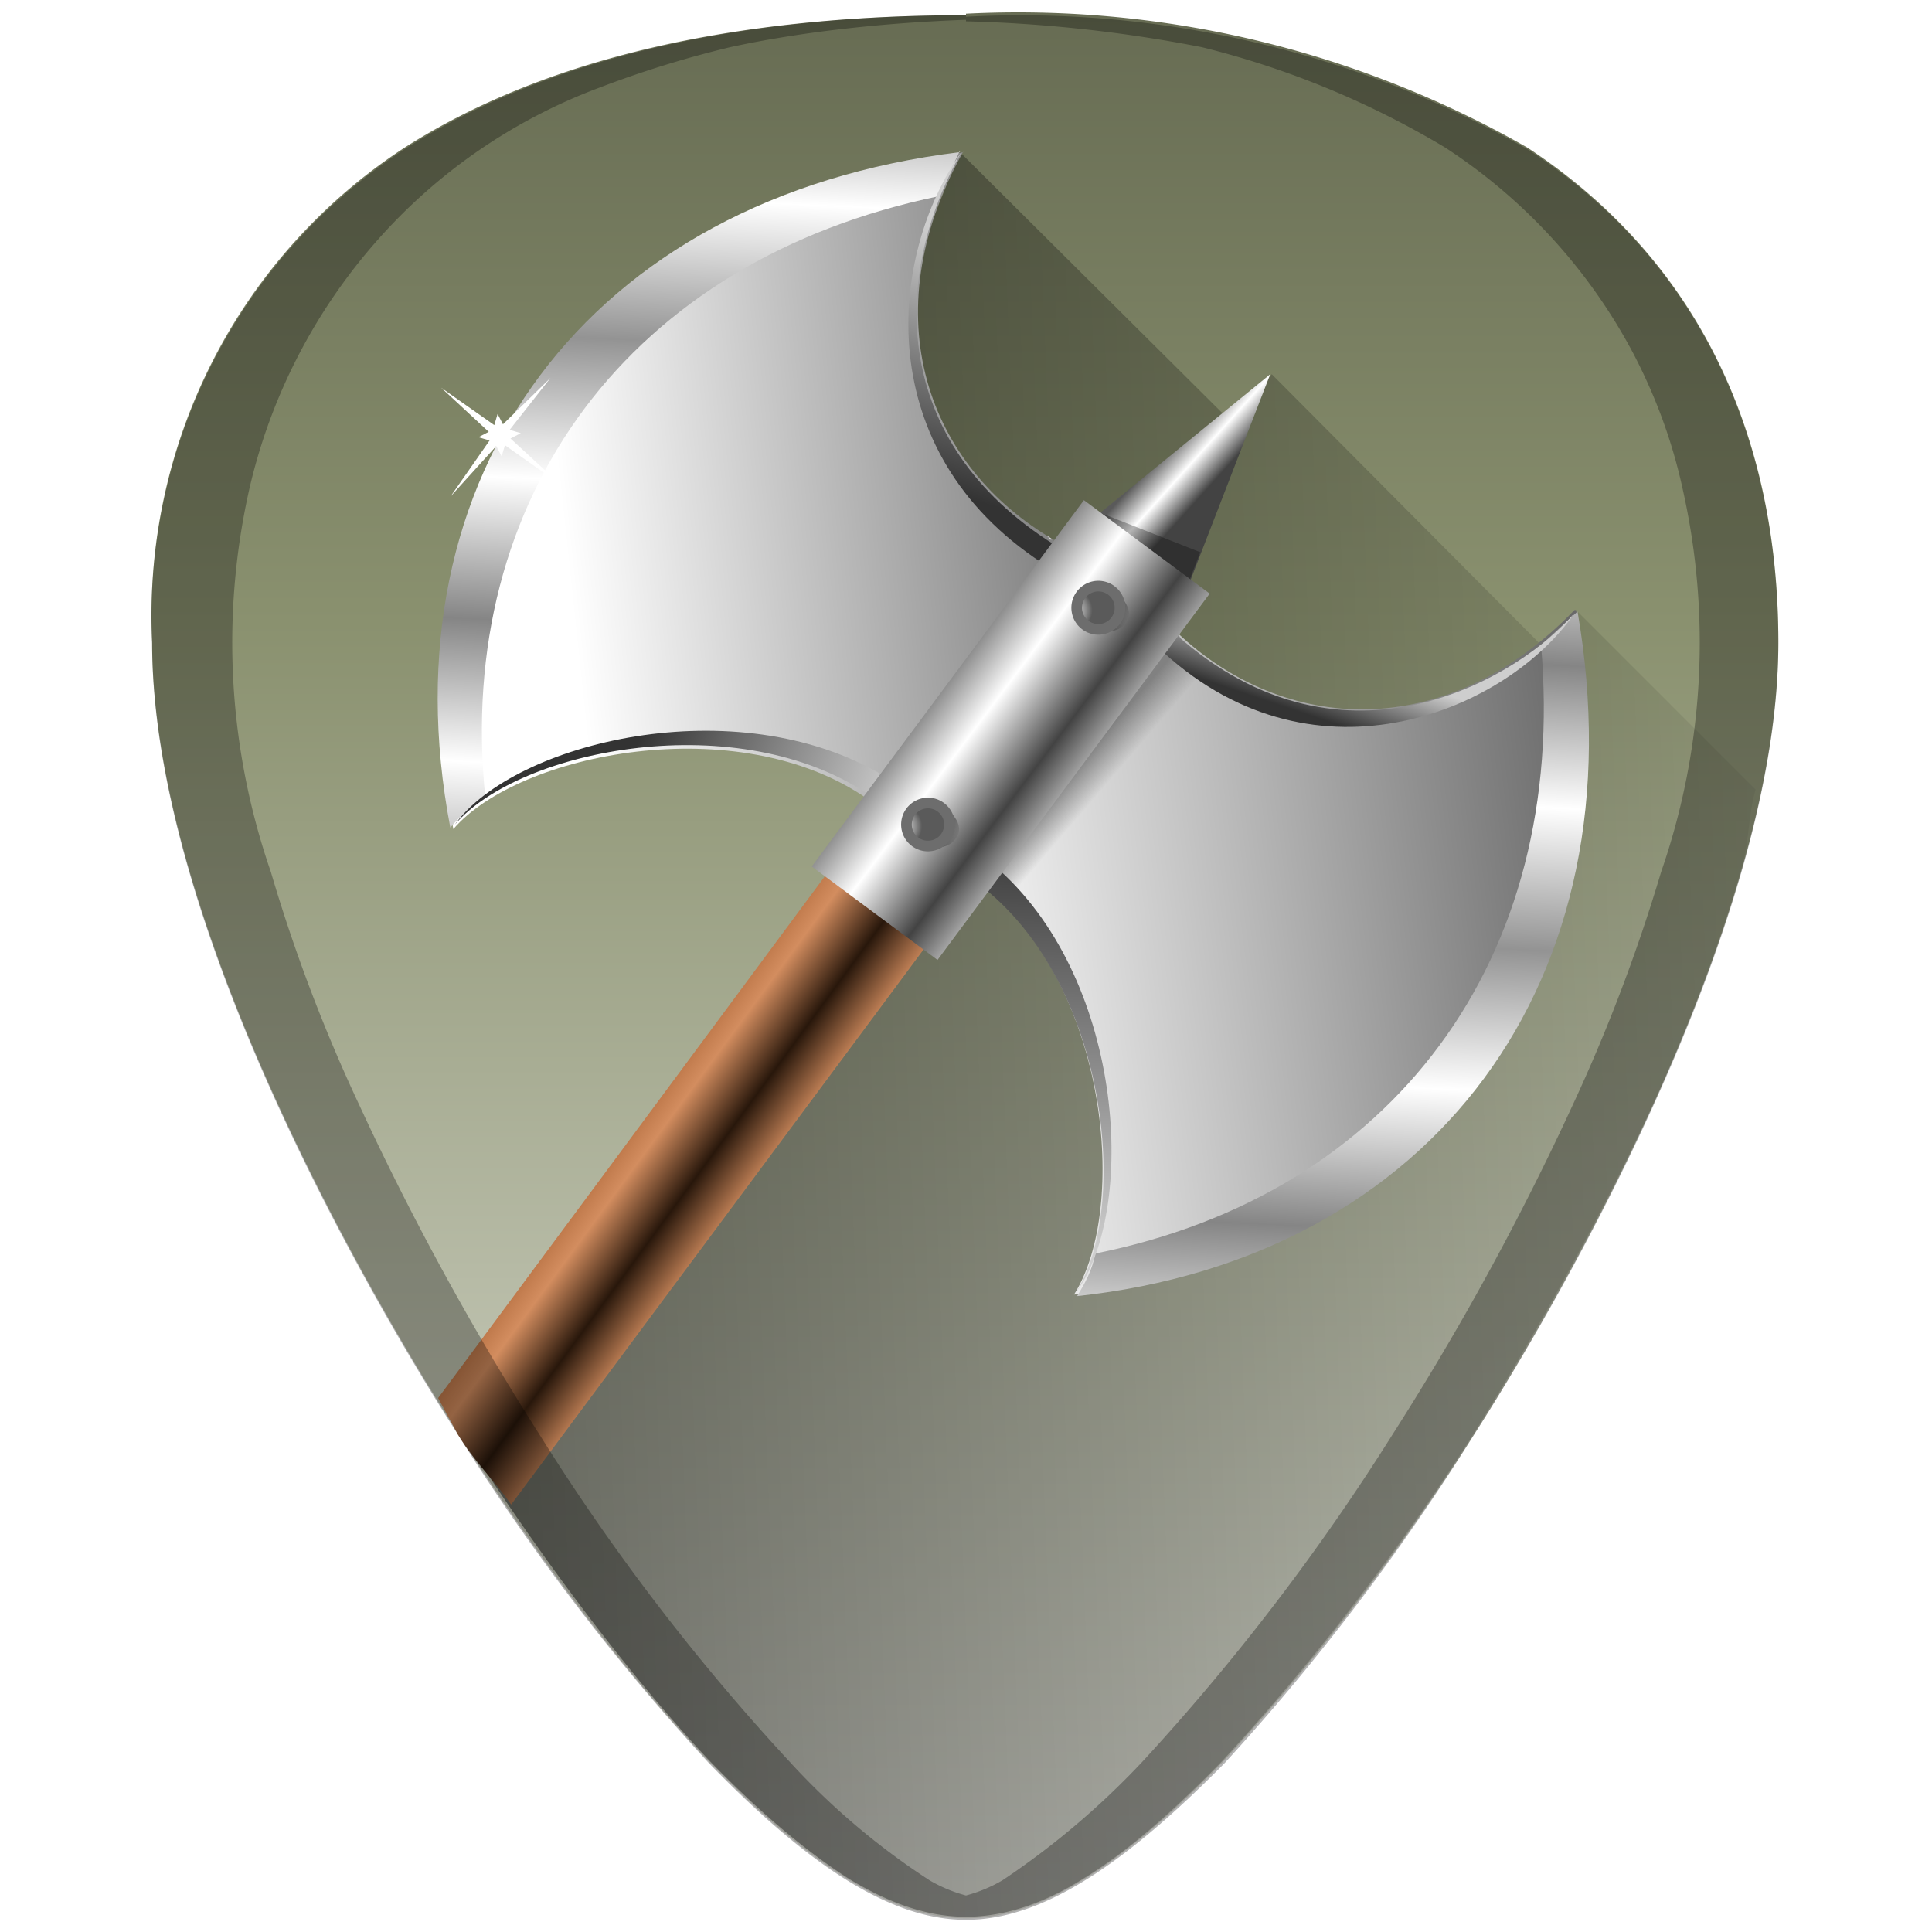 <?xml version="1.0" encoding="UTF-8" standalone="no"?><svg xmlns:dc="http://purl.org/dc/elements/1.1/" xmlns:cc="http://creativecommons.org/ns#" xmlns:rdf="http://www.w3.org/1999/02/22-rdf-syntax-ns#" xmlns="http://www.w3.org/2000/svg" xmlns:xlink="http://www.w3.org/1999/xlink" width="48" height="48" viewBox="0 0 12.7 12.7"><defs><linearGradient id="r"><stop offset="0"/><stop offset="1" stop-opacity="0"/></linearGradient><linearGradient id="q"><stop offset="0" stop-color="#28170b"/><stop offset=".5" stop-color="#d38d5f"/><stop offset="1" stop-color="#a05a2c"/></linearGradient><linearGradient id="h"><stop offset="0" stop-color="gray"/><stop offset="1" stop-color="gray" stop-opacity="0"/></linearGradient><linearGradient id="g"><stop offset="0" stop-color="gray"/><stop offset="1" stop-color="gray" stop-opacity="0"/></linearGradient><linearGradient id="f"><stop offset="0" stop-color="#676c53"/><stop offset=".32" stop-color="#8a916f"/><stop offset="1" stop-color="#e2e3db"/></linearGradient><linearGradient id="a"><stop offset="0" stop-color="#211512" stop-opacity="0"/><stop offset="1" stop-opacity=".85"/></linearGradient><linearGradient id="b"><stop offset="0" stop-color="#ff6838"/><stop offset="1" stop-color="#2b1100"/></linearGradient><linearGradient id="c"><stop offset="0" stop-color="#666"/><stop offset="1" stop-color="#1a1a1a"/></linearGradient><linearGradient id="d"><stop offset="0" stop-color="#4d4d4d"/><stop offset="1" stop-color="#fff"/></linearGradient><linearGradient id="e"><stop offset="0" stop-color="#020000"/><stop offset="1" stop-opacity=".07"/></linearGradient><linearGradient xlink:href="#f" id="s" x1="6.35" y1="284.39" x2="6.35" y2="296.91" gradientUnits="userSpaceOnUse" gradientTransform="translate(0 -284.3)"/><linearGradient id="i"><stop offset="0" stop-color="#fff"/><stop offset=".69" stop-color="#bfbfbf"/><stop offset="1" stop-color="#525252"/></linearGradient><linearGradient id="j"><stop offset="0" stop-color="#502d16"/><stop offset="1" stop-color="#2a170b"/></linearGradient><linearGradient id="k"><stop offset="0" stop-color="#fff"/><stop offset="1" stop-color="#fff" stop-opacity="0"/></linearGradient><linearGradient id="l"><stop offset="0" stop-color="#434343"/><stop offset=".5" stop-color="#fff"/><stop offset="1" stop-color="#5a5a5a"/></linearGradient><linearGradient x1="753.39" y1="331.47" x2="751.24" y2="318.05" id="v" xlink:href="#l" gradientUnits="userSpaceOnUse" gradientTransform="scale(.028) rotate(-38.91 216.42 897.11)"/><linearGradient id="m"><stop offset="0" stop-color="#232323"/><stop offset="1" stop-color="#797979" stop-opacity=".57"/></linearGradient><linearGradient id="n"><stop offset="0" stop-color="#fff"/><stop offset="1" stop-color="#5a5a5a"/></linearGradient><linearGradient x1="637.31" y1="381.19" x2="785.01" y2="472.13" id="w" xlink:href="#n" gradientUnits="userSpaceOnUse" gradientTransform="scale(.028) rotate(-38.91 212 895.07)"/><linearGradient x1="650.29" y1="287.81" x2="694.67" y2="237.55" id="x" xlink:href="#o" gradientUnits="userSpaceOnUse" gradientTransform="scale(.028) rotate(-38.91 212.28 895.88)" spreadMethod="reflect"/><linearGradient id="o"><stop offset="0" stop-color="#858585"/><stop offset=".5" stop-color="#fff"/><stop offset="1" stop-color="#939393"/></linearGradient><linearGradient x1="688.38" y1="360.79" x2="689.85" y2="368.76" id="y" xlink:href="#h" gradientUnits="userSpaceOnUse" gradientTransform="scale(.028) rotate(-38.91 213.52 885.24)"/><linearGradient x1="375.71" y1="233.46" x2="378.95" y2="242.64" id="z" xlink:href="#p" gradientUnits="userSpaceOnUse" gradientTransform="matrix(-.033 -.026 .025 -.034 14.25 22.1)"/><linearGradient id="p"><stop offset="0" stop-color="#333"/><stop offset="1" stop-color="#cecece"/></linearGradient><linearGradient x1="626.22" y1="254.71" x2="753.44" y2="336.74" id="A" xlink:href="#n" gradientUnits="userSpaceOnUse" gradientTransform="scale(.028) rotate(-38.91 213.03 892.91)"/><linearGradient x1="650.29" y1="287.81" x2="694.67" y2="237.55" id="B" xlink:href="#o" gradientUnits="userSpaceOnUse" gradientTransform="scale(.028) rotate(-38.91 214.04 892.95)" spreadMethod="reflect"/><linearGradient x1="356.47" y1="236.08" x2="344.56" y2="272.93" id="C" xlink:href="#p" gradientUnits="userSpaceOnUse" gradientTransform="matrix(.035 .024 .025 -.035 -12.07 2.97)"/><linearGradient x1="346.51" y1="251.22" x2="384" y2="242.87" id="D" xlink:href="#p" gradientUnits="userSpaceOnUse" gradientTransform="matrix(.035 .026 -.026 .035 -1.38 -12.98)"/><linearGradient x1="402.3" y1="222.97" x2="438.56" y2="275.64" id="E" xlink:href="#p" gradientUnits="userSpaceOnUse" gradientTransform="matrix(.035 .026 -.026 .035 -1.35 -12.84)"/><linearGradient x1="518.03" y1="-583.12" x2="484.26" y2="-583.3" id="F" xlink:href="#l" gradientUnits="userSpaceOnUse" gradientTransform="matrix(.028 0 0 .028 -6.03 16.12)" spreadMethod="reflect"/><linearGradient x1="659.77" y1="354.73" x2="661.72" y2="358.38" id="G" xlink:href="#m" gradientUnits="userSpaceOnUse" gradientTransform="scale(.028) rotate(-38.91 213.69 894.48)"/><radialGradient cx="423.06" cy="323.66" r="27.46" fx="423.06" fy="323.66" id="H" xlink:href="#n" gradientUnits="userSpaceOnUse" gradientTransform="matrix(.005 .001 -.001 .005 4.13 3.39)"/><linearGradient x1="659.77" y1="354.73" x2="661.72" y2="358.38" id="I" xlink:href="#m" gradientUnits="userSpaceOnUse" gradientTransform="scale(.028) rotate(-38.91 161.99 812.82)"/><radialGradient cx="423.06" cy="323.66" r="27.46" fx="423.06" fy="323.66" id="J" xlink:href="#n" gradientUnits="userSpaceOnUse" gradientTransform="matrix(.005 .001 -.001 .005 5.25 1.97)"/><filter id="K"><feGaussianBlur stdDeviation="3.84"/></filter><linearGradient xlink:href="#q" id="u" gradientUnits="userSpaceOnUse" gradientTransform="scale(.028) rotate(-38.91 213.69 894.48)" x1="486.33" y1="402.14" x2="479.65" y2="376.89" spreadMethod="reflect"/><linearGradient xlink:href="#r" id="t" gradientUnits="userSpaceOnUse" x1="2.54" y1="6.21" x2="12.57" y2="5.8"/></defs><path d="M6.35.1C4.81.1 3.57.39 2.66.97A3.67 3.67 0 0 0 1 4.22c0 1.91 1.54 4.47 2.01 5.2.54.85 1.13 1.61 1.65 2.16.68.7 1.21 1.03 1.69 1.03s1.01-.33 1.69-1.03a15.2 15.2 0 0 0 1.65-2.15c.47-.74 2-3.3 2-5.21 0-1.42-.57-2.54-1.65-3.25A6.75 6.75 0 0 0 6.35.09z" fill="url(#s)"/><path d="M3.1 9.53c.52.8 1.07 1.52 1.56 2.04.34.35.64.6.92.78.28.17.53.25.77.25s.5-.08.77-.25c.28-.17.58-.43.92-.78a15.2 15.2 0 0 0 .97-1.17 15.2 15.2 0 0 0 .68-.98c.23-.37.73-1.2 1.18-2.17.22-.48.42-1 .57-1.52.06-.19.05-.36.1-.54l-1.17-1.17-.06.4-1.95-1.96-.27.31L6.31 1l-1 2.48L6.58 4.9z" opacity=".5" fill="url(#t)"/><path style="marker:none" d="M2.88 9.19l.13.24c.11.18.23.29.35.46l2.92-3.93-.65-.48z" color="#000" overflow="visible" fill="url(#u)" fill-rule="evenodd" enable-background="accumulate"/><path d="M7.16 3.43c.12.02.64.45.64.45l.55-1.42z" style="marker:none" color="#000" overflow="visible" fill="url(#v)" fill-rule="evenodd" enable-background="accumulate"/><path d="M7.23 3.37l.66.26-.07.18z" opacity=".29" fill="#030303" fill-rule="evenodd"/><path d="M10.35 4.01c-.85.88-1.91.81-2.61.15L6.48 5.84c.8.65.94 2.1.58 2.67 2.34-.25 3.72-2.07 3.3-4.5z" fill="url(#w)" fill-rule="evenodd"/><path d="M10.37 4.02c.42 2.43-.96 4.25-3.29 4.5.05-.08.1-.17.12-.28 1.95-.39 3.11-1.93 2.93-4l.24-.22zm-2.62.16l.04.03-.04-.03z" style="marker:none" color="#000" overflow="visible" fill="url(#x)" enable-background="accumulate"/><path d="M6.5 5.84l1.24-1.68c.1.17-.04.17.24.21L6.73 6z" opacity=".99" fill="url(#y)" fill-rule="evenodd"/><path d="M7.65 4.29c1.01.92 2.27.37 2.7-.26-.34.4-1.5 1.14-2.62.14z" fill="url(#z)" fill-rule="evenodd"/><path d="M6.33 1c-.6 1.08-.23 2.07.6 2.55L5.7 5.25c-.85-.59-2.29-.3-2.72.2-.43-2.3.9-4.15 3.36-4.45z" style="marker:none" color="#000" overflow="visible" fill="url(#A)" fill-rule="evenodd" enable-background="accumulate"/><path d="M6.31 1c-2.45.3-3.79 2.13-3.35 4.44.06-.07.14-.14.23-.2-.2-1.97.95-3.53 2.98-3.95l.14-.3zm.6 2.54l-.03-.02.03.03z" style="marker:none" color="#000" overflow="visible" fill="url(#B)" enable-background="accumulate"/><path d="M6.85 3.7C5.72 2.96 5.84 1.68 6.32 1c-.46.82-.47 1.9.61 2.58z" fill="url(#C)" fill-rule="evenodd"/><path d="M5.81 5.1c-.97-.58-2.43-.22-2.82.32.43-.5 1.87-.78 2.73-.19z" fill="url(#D)" fill-rule="evenodd"/><path d="M6.57 5.72c.83.75.9 2.25.5 2.78.36-.56.21-2.01-.6-2.66z" style="marker:none" color="#000" overflow="visible" fill="url(#E)" fill-rule="evenodd" enable-background="accumulate"/><path transform="rotate(36.61)" style="marker:none" color="#000" overflow="visible" fill="url(#F)" fill-rule="evenodd" enable-background="accumulate" d="M7.68-1.61h1.03v3H7.68z"/><path d="M6.3 5.48c-.04.1-.14.1-.22.08-.07-.02.11-.05.12-.12 0-.08-.15-.18-.07-.16.07.01.2.1.17.2z" style="marker:none" color="#000" overflow="visible" opacity=".64" fill="url(#G)" fill-rule="evenodd" enable-background="accumulate"/><path d="M6.24 5.44a.14.14 0 1 1-.28-.04.14.14 0 1 1 .28.04z" style="marker:none" color="#000" overflow="visible" fill="url(#H)" fill-rule="evenodd" stroke="#6d6d6d" stroke-width=".07" enable-background="accumulate"/><path d="M7.42 4.06c-.04.1-.14.1-.22.08-.08-.02.11-.05.12-.12 0-.08-.15-.18-.08-.16.08.01.2.1.18.2z" style="marker:none" color="#000" overflow="visible" opacity=".64" fill="url(#I)" fill-rule="evenodd" enable-background="accumulate"/><path d="M7.36 4.02a.14.14 0 1 1-.28-.05.14.14 0 1 1 .28.05z" style="marker:none" color="#000" overflow="visible" fill="url(#J)" fill-rule="evenodd" stroke="#6d6d6d" stroke-width=".07" enable-background="accumulate"/><path d="M142.37 165.4l-11.69-2.32 10.47 68.42-19.23-66.6-9.79 6.8 2.31-11.7-69.05 11.1 67.23-19.85-6.79-9.8 11.69 2.31-9.84-65.9 18.6 64.08 9.79-6.79-2.31 11.7 67.79-6.7-65.97 15.45z" transform="matrix(.005 -.004 .004 .005 2.05 2.59)" style="marker:none" color="#000" overflow="visible" fill="#fff" filter="url(#K)" enable-background="accumulate"/><path d="M6.35.1C4.81.1 3.57.4 2.66.98A3.67 3.67 0 0 0 1 4.23c0 1.91 1.54 4.47 2.01 5.2a14.78 14.78 0 0 0 1.65 2.16c.68.7 1.21 1.03 1.69 1.03s1.01-.33 1.7-1.03a14.78 14.78 0 0 0 1.64-2.16c.47-.73 2-3.29 2-5.2 0-1.42-.57-2.55-1.65-3.25A6.75 6.75 0 0 0 6.35.11zm0 .04A9.3 9.3 0 0 1 7.9.31a5.82 5.82 0 0 1 1.6.66 3.65 3.65 0 0 1 1.24 1.36c.14.27.25.56.32.88a4.6 4.6 0 0 1-.14 2.52 11.22 11.22 0 0 1-.58 1.53 18 18 0 0 1-1.18 2.16 14.78 14.78 0 0 1-1.65 2.16 5.3 5.3 0 0 1-.92.78.96.96 0 0 1-.24.1.96.96 0 0 1-.24-.1 4.76 4.76 0 0 1-.92-.78 14.4 14.4 0 0 1-1.65-2.16 18.4 18.4 0 0 1-1.18-2.16 10.74 10.74 0 0 1-.58-1.53 4.6 4.6 0 0 1-.14-2.52 3.73 3.73 0 0 1 .84-1.63 3.65 3.65 0 0 1 1.45-1A6.96 6.96 0 0 1 4.8.31c.46-.1 1-.16 1.55-.18z" opacity=".3"/></svg>